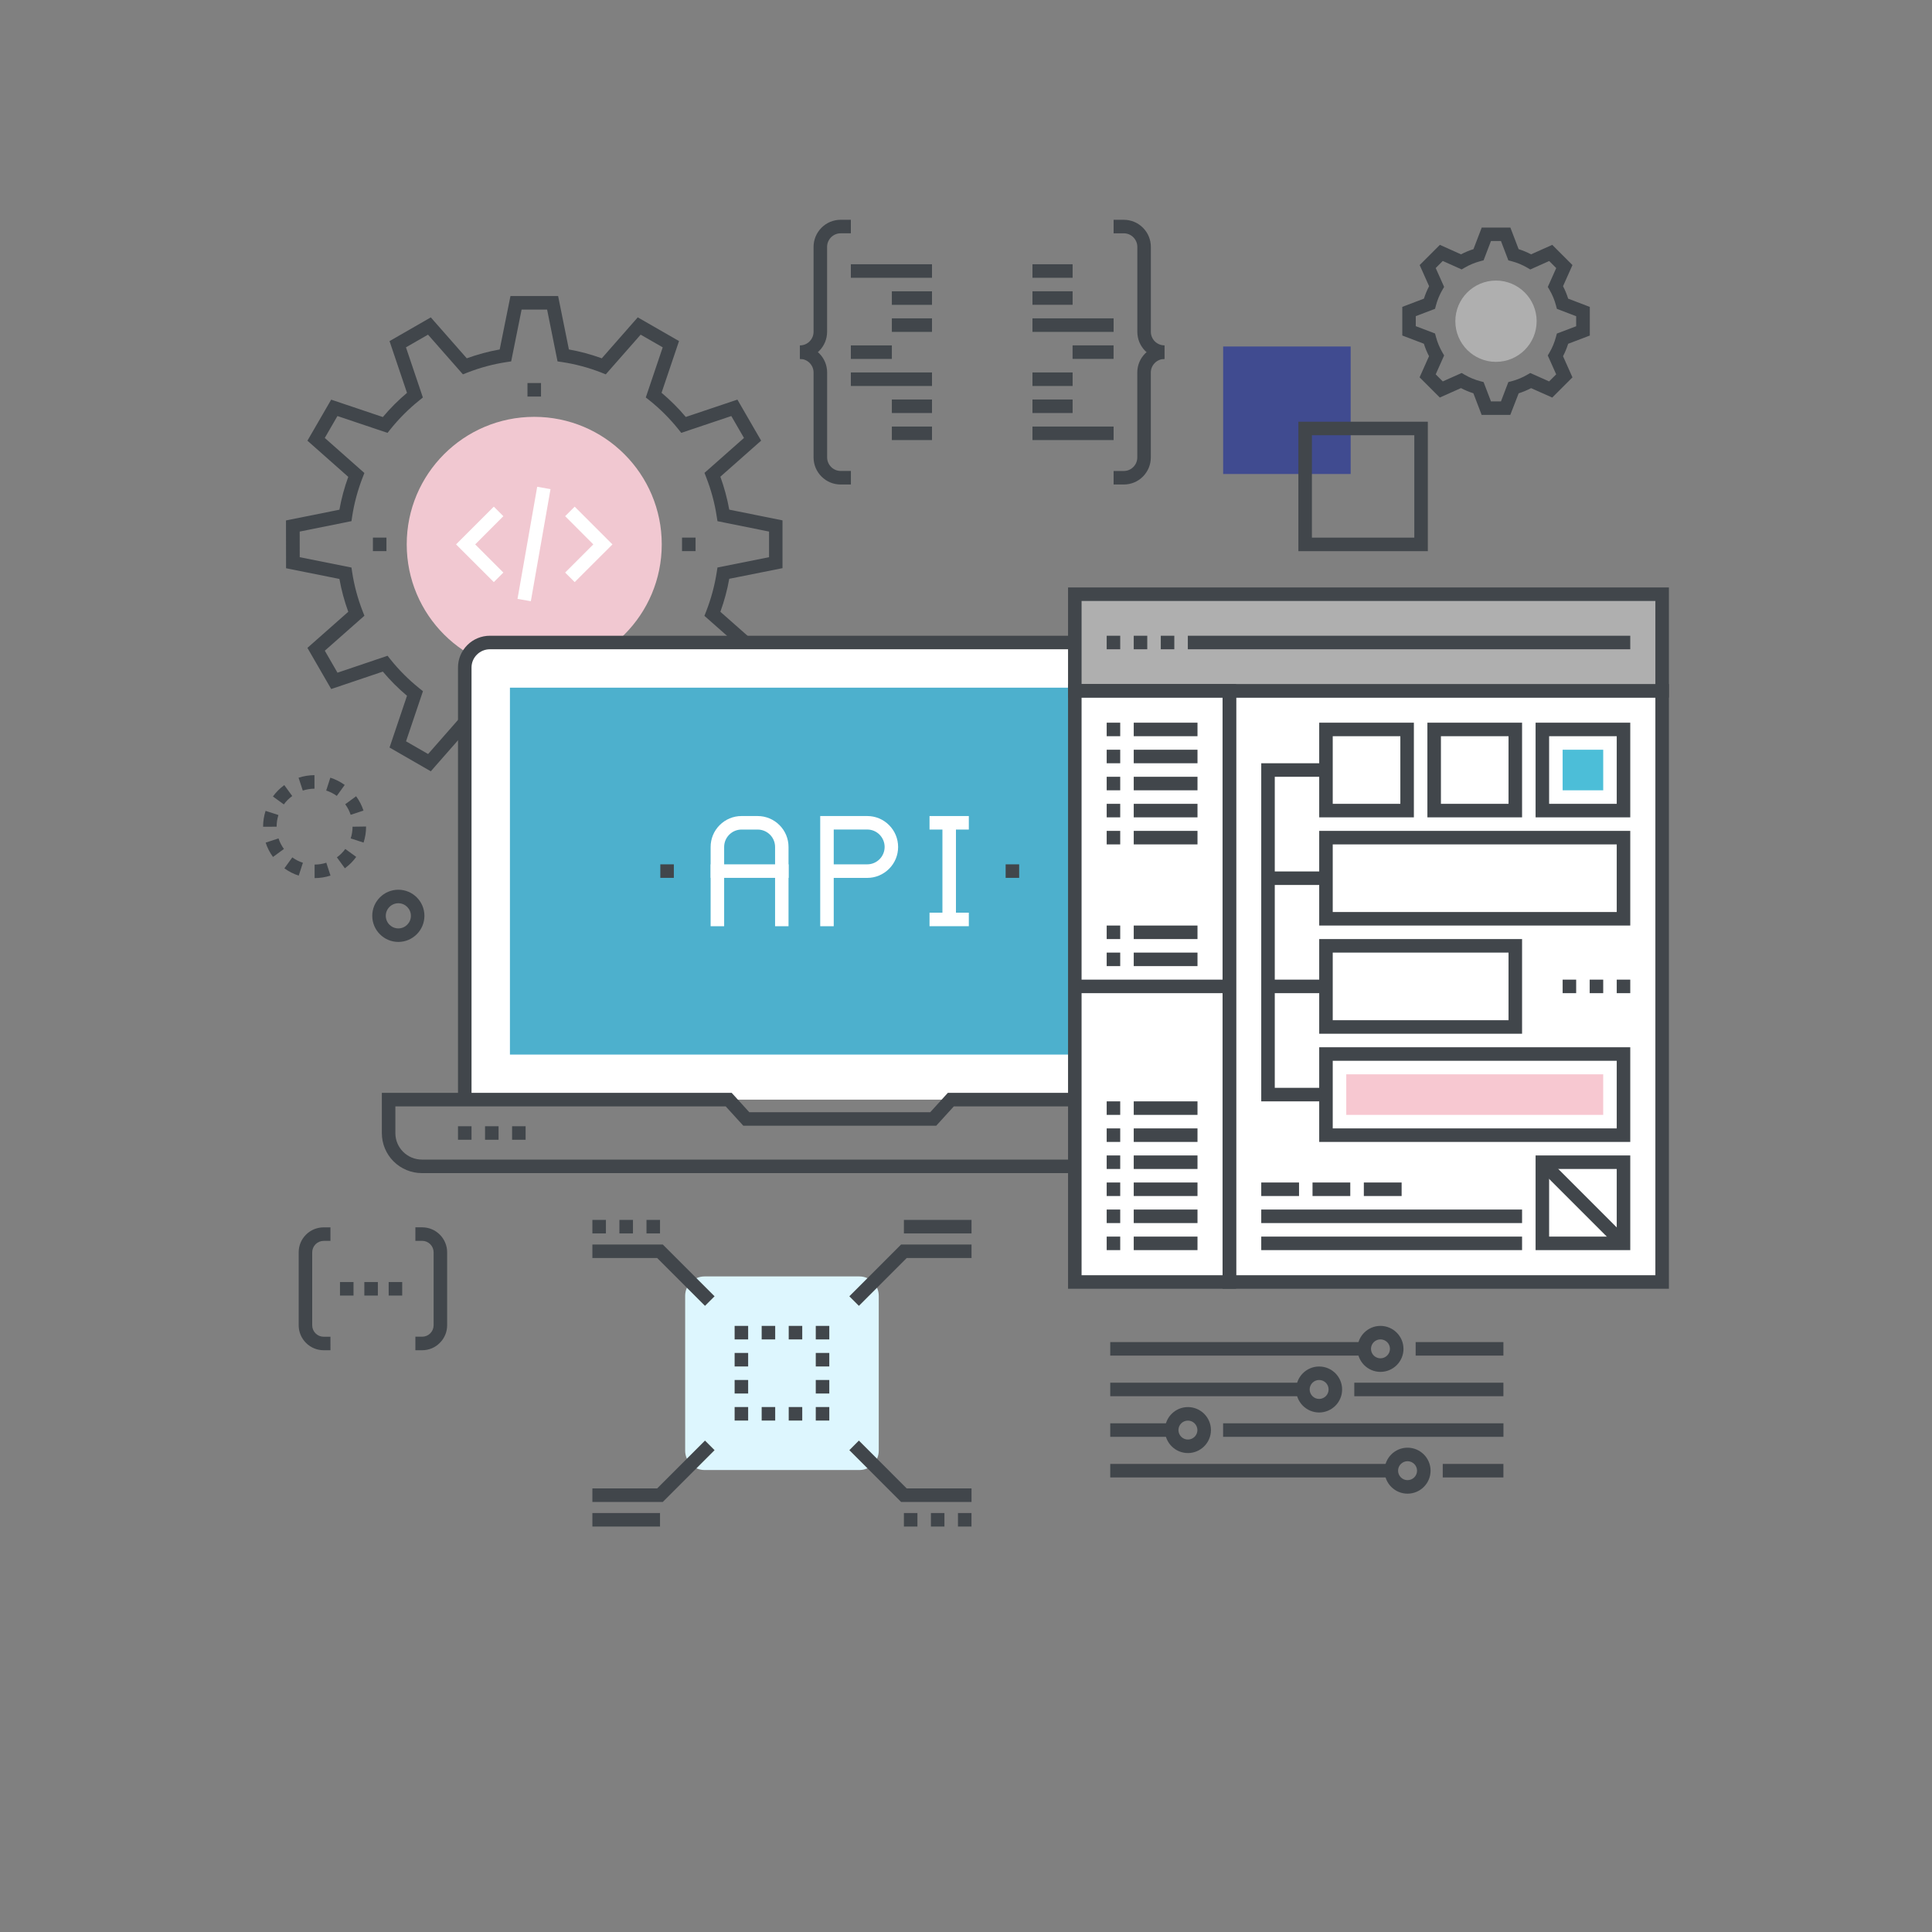 <?xml version="1.0" encoding="utf-8"?>
<!-- Generator: Adobe Illustrator 24.0.2, SVG Export Plug-In . SVG Version: 6.00 Build 0)  -->
<svg version="1.1" id="Layer_1" xmlns="http://www.w3.org/2000/svg" xmlns:xlink="http://www.w3.org/1999/xlink" x="0px" y="0px"
	 viewBox="0 0 500 500" style="enable-background:new 0 0 500 500;" xml:space="preserve">
<rect x="0" y="0" width="500" height="500" fill="#808080" stroke="none"/>
<style type="text/css">
	.st0{fill:#F1C8D1;}
	.st1{fill:#41464B;}
	.st2{fill:#FFFFFF;}
	.st3{fill:#4DB0CD;}
	.st4{fill:#AFAFAF;}
	.st5{fill:#F7C8D1;}
	.st6{fill:#4CBED8;}
	.st7{fill:#DDF6FE;}
	.st8{fill:#404B90;}
</style>
<g>
	<g>
		<path class="st0" d="M171.26,140.88c0,18.22-14.77,33-33,33s-33-14.77-33-33s14.78-33,33-33S171.26,122.66,171.26,140.88z"/>
		<path class="st1" d="M144.44,205.15h-12.33l-2.79-13.85c-2.88-0.51-5.74-1.28-8.53-2.29l-9.3,10.6l-10.68-6.15l4.52-13.39
			c-2.25-1.9-4.35-3.99-6.25-6.26l-13.37,4.51l-6.15-10.65l10.57-9.34c-1.01-2.78-1.78-5.63-2.29-8.5l-13.81-2.77l-0.02-12.37
			l13.83-2.78c0.51-2.87,1.28-5.72,2.29-8.5l-10.57-9.36l6.15-10.62l13.37,4.5c1.9-2.26,3.99-4.35,6.25-6.26l-4.52-13.39l10.68-6.14
			l9.31,10.59c2.79-1.01,5.64-1.78,8.52-2.29l2.79-13.83h12.33l2.79,13.83c2.87,0.51,5.72,1.28,8.51,2.29l9.31-10.6l10.68,6.14
			l-4.52,13.38c2.27,1.91,4.37,4,6.27,6.26l13.36-4.49l6.14,10.62l-10.55,9.33c1.01,2.79,1.78,5.65,2.3,8.53l13.78,2.77v12.37
			l-13.78,2.75c-0.51,2.88-1.28,5.74-2.3,8.54l10.55,9.31l-6.14,10.65l-13.37-4.51c-1.91,2.26-4.01,4.36-6.27,6.26l4.52,13.37
			l-10.66,6.15l-9.32-10.6c-2.79,1.01-5.64,1.78-8.51,2.29L144.44,205.15z M134.98,201.65h6.6l2.7-13.43l1.21-0.18
			c3.43-0.52,6.83-1.43,10.13-2.72l1.14-0.45l9.04,10.28l5.69-3.29l-4.38-12.97l0.96-0.76c2.75-2.2,5.26-4.7,7.46-7.45l0.77-0.95
			l12.95,4.37l3.28-5.69l-10.23-9.03l0.45-1.14c1.29-3.31,2.21-6.72,2.74-10.16l0.19-1.21l13.35-2.67v-6.63l-13.35-2.69l-0.19-1.21
			c-0.52-3.44-1.44-6.85-2.73-10.15l-0.44-1.14l10.22-9.04l-3.28-5.67l-12.95,4.35l-0.76-0.95c-2.2-2.74-4.71-5.25-7.46-7.45
			l-0.96-0.76l4.38-12.97l-5.71-3.28l-9.03,10.27l-1.14-0.45c-3.3-1.29-6.7-2.2-10.13-2.72l-1.21-0.18l-2.7-13.41h-6.6l-2.7,13.41
			l-1.21,0.18c-3.43,0.52-6.84,1.43-10.14,2.72l-1.14,0.45l-9.03-10.27l-5.71,3.28l4.38,12.98l-0.95,0.77
			c-2.74,2.2-5.25,4.71-7.44,7.44l-0.76,0.95l-12.96-4.36l-3.28,5.67l10.25,9.07l-0.44,1.14c-1.28,3.29-2.2,6.69-2.72,10.11
			l-0.18,1.21l-13.4,2.7l0.01,6.63l13.39,2.68l0.18,1.21c0.52,3.42,1.44,6.83,2.72,10.12l0.45,1.14l-10.25,9.05l3.28,5.69
			l12.96-4.38l0.76,0.96c2.2,2.75,4.71,5.25,7.44,7.44l0.96,0.77l-4.38,12.97l5.71,3.29l9.02-10.28l1.14,0.45
			c3.3,1.29,6.71,2.21,10.14,2.72l1.21,0.18L134.98,201.65z"/>
		<g>
			<polygon class="st2" points="127.8,150.65 118.03,140.89 127.8,131.12 130.27,133.59 122.98,140.89 130.27,148.18 			"/>
			<polygon class="st2" points="148.73,150.65 146.26,148.18 153.55,140.89 146.26,133.59 148.73,131.12 158.5,140.89 			"/>
			
				<rect x="123.53" y="139.13" transform="matrix(0.173 -0.985 0.985 0.173 -24.482 252.595)" class="st2" width="29.45" height="3.5"/>
		</g>
		<g>
			<rect x="136.51" y="99.13" class="st1" width="3.5" height="3.5"/>
			<rect x="136.51" y="179.13" class="st1" width="3.5" height="3.5"/>
			<rect x="96.51" y="139.13" class="st1" width="3.5" height="3.5"/>
			<rect x="176.51" y="139.13" class="st1" width="3.5" height="3.5"/>
		</g>
	</g>
	<g>
		<g>
			<path class="st2" d="M312.47,168.19c-1.28-1.26-2.93-1.9-4.59-1.9H126.76c-1.65,0-3.33,0.65-4.58,1.9
				c-1.27,1.27-1.9,2.92-1.9,4.57v111.83h194.07V172.75C314.36,171.1,313.71,169.45,312.47,168.19z"/>
			<path class="st1" d="M316.11,284.59h-3.5V172.75c0-1.25-0.49-2.43-1.39-3.34c-0.9-0.88-2.09-1.38-3.34-1.38H126.76
				c-1.25,0-2.46,0.51-3.34,1.39c-0.9,0.9-1.39,2.08-1.39,3.33v111.83h-3.5V172.75c0-2.19,0.86-4.25,2.42-5.81
				c1.52-1.53,3.64-2.41,5.82-2.41h181.11c2.18,0,4.25,0.86,5.82,2.41c1.56,1.59,2.41,3.65,2.41,5.81L316.11,284.59L316.11,284.59z"
				/>
			<path class="st1" d="M325.45,303.6H109.2c-2.76,0-5.37-1.08-7.34-3.03c-1.96-1.96-3.04-4.57-3.04-7.35v-10.39h90.54l4.56,5.01
				h46.82l4.56-5.01h90.53v10.39c0,2.8-1.08,5.41-3.05,7.35C330.82,302.52,328.21,303.6,325.45,303.6z M102.32,286.33v6.89
				c0,1.85,0.71,3.57,2.01,4.87c1.31,1.3,3.04,2.01,4.88,2.01h216.25c1.83,0,3.56-0.72,4.87-2.02c1.3-1.28,2.01-3.01,2.01-4.86
				v-6.89h-85.49l-4.56,5.01h-49.92l-4.56-5.01L102.32,286.33L102.32,286.33z"/>
			<g>
				<rect x="118.53" y="291.47" class="st1" width="3.5" height="3.5"/>
				<rect x="125.53" y="291.47" class="st1" width="3.5" height="3.5"/>
				<rect x="132.53" y="291.47" class="st1" width="3.5" height="3.5"/>
			</g>
			<rect x="298.61" y="291.47" class="st1" width="17.5" height="3.5"/>
			<rect x="131.97" y="177.97" class="st3" width="170.72" height="94.95"/>
		</g>
		<g>
			<g>
				<path class="st2" d="M215.77,239.7h-3.5v-28.51h12.17c2.13,0,4.14,0.83,5.65,2.35c1.51,1.51,2.34,3.52,2.34,5.66
					c0,2.13-0.83,4.14-2.34,5.65c-1.52,1.51-3.52,2.35-5.65,2.35h-8.67V239.7z M215.77,223.69h8.67c1.2,0,2.32-0.47,3.18-1.32
					c0.85-0.85,1.32-1.98,1.32-3.18s-0.47-2.33-1.32-3.19c-0.85-0.85-1.98-1.32-3.18-1.32h-8.67V223.69z"/>
				<g>
					<path class="st2" d="M204.09,239.7h-3.5v-20.5c0-1.2-0.47-2.34-1.32-3.19c-0.86-0.85-1.99-1.32-3.19-1.32h-4.17
						c-1.2,0-2.33,0.47-3.18,1.32c-0.85,0.85-1.32,1.98-1.32,3.19v20.5h-3.5v-20.5c0-2.14,0.83-4.15,2.34-5.66
						c1.51-1.51,3.52-2.35,5.65-2.35h4.17c2.13,0,4.14,0.83,5.66,2.35c1.51,1.51,2.34,3.52,2.34,5.66v20.5H204.09z"/>
					<rect x="183.92" y="223.69" class="st2" width="20.17" height="3.5"/>
				</g>
				<g>
					<rect x="243.9" y="212.94" class="st2" width="3.5" height="25.01"/>
					<rect x="240.56" y="211.19" class="st2" width="10.17" height="3.5"/>
					<rect x="240.56" y="236.2" class="st2" width="10.17" height="3.5"/>
				</g>
			</g>
			<g>
				<rect x="260.26" y="223.69" class="st1" width="3.5" height="3.5"/>
				<rect x="170.89" y="223.69" class="st1" width="3.5" height="3.5"/>
			</g>
		</g>
	</g>
	<g>
		<rect x="278.16" y="178.78" class="st2" width="152" height="153"/>
		<g>
			<path class="st1" d="M431.91,333.53h-115.5v-156.5h115.5V333.53z M319.91,330.03h108.5v-149.5h-108.5V330.03z"/>
			<rect x="278.16" y="153.78" class="st4" width="152" height="25"/>
			<path class="st1" d="M431.91,180.53h-155.5v-28.5h155.5V180.53z M279.91,177.03h148.5v-21.5h-148.5V177.03z"/>
			<path class="st1" d="M319.91,333.53h-43.5v-156.5h43.5V333.53z M279.91,330.03h36.5v-149.5h-36.5V330.03z"/>
			<g>
				<rect x="278.16" y="253.53" class="st1" width="40" height="3.5"/>
			</g>
			<g>
				<rect x="286.41" y="164.53" class="st1" width="3.5" height="3.5"/>
				<rect x="293.41" y="164.53" class="st1" width="3.5" height="3.5"/>
				<rect x="300.41" y="164.53" class="st1" width="3.5" height="3.5"/>
				<rect x="307.41" y="164.53" class="st1" width="114.5" height="3.5"/>
			</g>
		</g>
		<g>
			<g>
				<rect x="286.41" y="194.03" class="st1" width="3.5" height="3.5"/>
				<rect x="293.41" y="194.03" class="st1" width="16.5" height="3.5"/>
			</g>
			<g>
				<rect x="286.41" y="187.03" class="st1" width="3.5" height="3.5"/>
				<rect x="293.41" y="187.03" class="st1" width="16.5" height="3.5"/>
			</g>
			<g>
				<rect x="286.41" y="201.03" class="st1" width="3.5" height="3.5"/>
				<rect x="293.41" y="201.03" class="st1" width="16.5" height="3.5"/>
			</g>
			<g>
				<rect x="286.41" y="208.03" class="st1" width="3.5" height="3.5"/>
				<rect x="293.41" y="208.03" class="st1" width="16.5" height="3.5"/>
			</g>
			<g>
				<rect x="286.41" y="215.03" class="st1" width="3.5" height="3.5"/>
				<rect x="293.41" y="215.03" class="st1" width="16.5" height="3.5"/>
			</g>
			<g>
				<rect x="286.41" y="239.53" class="st1" width="3.5" height="3.5"/>
				<rect x="293.41" y="239.53" class="st1" width="16.5" height="3.5"/>
			</g>
			<g>
				<rect x="286.41" y="246.53" class="st1" width="3.5" height="3.5"/>
				<rect x="293.41" y="246.53" class="st1" width="16.5" height="3.5"/>
			</g>
			<g>
				<rect x="286.41" y="285.03" class="st1" width="3.5" height="3.5"/>
				<rect x="293.41" y="285.03" class="st1" width="16.5" height="3.5"/>
			</g>
			<g>
				<rect x="286.41" y="292.03" class="st1" width="3.5" height="3.5"/>
				<rect x="293.41" y="292.03" class="st1" width="16.5" height="3.5"/>
			</g>
			<g>
				<rect x="286.41" y="299.03" class="st1" width="3.5" height="3.5"/>
				<rect x="293.41" y="299.03" class="st1" width="16.5" height="3.5"/>
			</g>
			<g>
				<rect x="286.41" y="306.03" class="st1" width="3.5" height="3.5"/>
				<rect x="293.41" y="306.03" class="st1" width="16.5" height="3.5"/>
			</g>
			<g>
				<rect x="286.41" y="313.03" class="st1" width="3.5" height="3.5"/>
				<rect x="293.41" y="313.03" class="st1" width="16.5" height="3.5"/>
			</g>
			<g>
				<rect x="286.41" y="320.03" class="st1" width="3.5" height="3.5"/>
				<rect x="293.41" y="320.03" class="st1" width="16.5" height="3.5"/>
			</g>
		</g>
		<g>
			<path class="st1" d="M421.91,239.53h-80.5v-24.5h80.5V239.53z M344.91,236.03h73.5v-17.5h-73.5V236.03z"/>
			<g>
				<path class="st1" d="M421.91,295.53h-80.5v-24.5h80.5V295.53z M344.91,292.03h73.5v-17.5h-73.5V292.03z"/>
				<rect x="348.41" y="278.03" class="st5" width="66.5" height="10.5"/>
			</g>
			<path class="st1" d="M393.91,267.53h-52.5v-24.5h52.5V267.53z M344.91,264.03h45.5v-17.5h-45.5V264.03z"/>
			<g>
				<path class="st1" d="M365.91,211.53h-24.5v-24.5h24.5V211.53z M344.91,208.03h17.5v-17.5h-17.5V208.03z"/>
				<path class="st1" d="M393.91,211.53h-24.5v-24.5h24.5V211.53z M372.91,208.03h17.5v-17.5h-17.5V208.03z"/>
				<path class="st1" d="M421.91,211.53h-24.5v-24.5h24.5V211.53z M400.91,208.03h17.5v-17.5h-17.5V208.03z"/>
				<rect x="404.41" y="194.03" class="st6" width="10.5" height="10.5"/>
			</g>
			<g>
				<path class="st1" d="M421.91,323.53h-24.5v-24.5h24.5V323.53z M400.91,320.03h17.5v-17.5h-17.5V320.03z"/>
				
					<rect x="407.9" y="296.43" transform="matrix(0.707 -0.707 0.707 0.707 -100.124 380.84)" class="st1" width="3.5" height="29.7"/>
			</g>
			<g>
				<polygon class="st1" points="343.16,285.03 326.41,285.03 326.41,197.53 343.16,197.53 343.16,201.03 329.91,201.03 
					329.91,281.53 343.16,281.53 				"/>
				<rect x="328.16" y="225.53" class="st1" width="15" height="3.5"/>
				<rect x="328.16" y="253.53" class="st1" width="15" height="3.5"/>
			</g>
			<g>
				<rect x="404.41" y="253.53" class="st1" width="3.5" height="3.5"/>
				<rect x="411.41" y="253.53" class="st1" width="3.5" height="3.5"/>
				<rect x="418.41" y="253.53" class="st1" width="3.5" height="3.5"/>
			</g>
			<g>
				<rect x="326.41" y="313.03" class="st1" width="67.5" height="3.5"/>
				<rect x="326.41" y="320.03" class="st1" width="67.5" height="3.5"/>
				<g>
					<rect x="326.41" y="306.03" class="st1" width="9.78" height="3.5"/>
					<rect x="339.68" y="306.03" class="st1" width="9.77" height="3.5"/>
					<rect x="352.96" y="306.03" class="st1" width="9.78" height="3.5"/>
				</g>
			</g>
		</g>
	</g>
	<g>
		<g>
			<rect x="287.33" y="347.33" class="st1" width="65.74" height="3.5"/>
			<rect x="366.37" y="347.33" class="st1" width="22.71" height="3.5"/>
			<path class="st1" d="M357.26,355.04c-3.28,0-5.95-2.67-5.95-5.95s2.67-5.95,5.95-5.95s5.96,2.67,5.96,5.95
				S360.55,355.04,357.26,355.04z M357.26,346.63c-1.35,0-2.45,1.1-2.45,2.45s1.1,2.45,2.45,2.45s2.46-1.1,2.46-2.45
				S358.62,346.63,357.26,346.63z"/>
		</g>
		<g>
			<rect x="287.33" y="357.84" class="st1" width="49.86" height="3.5"/>
			<rect x="350.49" y="357.84" class="st1" width="38.59" height="3.5"/>
			<path class="st1" d="M341.39,365.55c-3.28,0-5.95-2.67-5.95-5.95s2.67-5.95,5.95-5.95s5.95,2.67,5.95,5.95
				C347.34,362.88,344.67,365.55,341.39,365.55z M341.39,357.14c-1.35,0-2.45,1.1-2.45,2.45s1.1,2.45,2.45,2.45s2.45-1.1,2.45-2.45
				C343.84,358.24,342.74,357.14,341.39,357.14z"/>
		</g>
		<g>
			<rect x="287.33" y="368.35" class="st1" width="15.9" height="3.5"/>
			<rect x="316.54" y="368.35" class="st1" width="72.55" height="3.5"/>
			<path class="st1" d="M307.43,376.05c-3.28,0-5.95-2.67-5.95-5.95s2.67-5.95,5.95-5.95s5.96,2.67,5.96,5.95
				S310.71,376.05,307.43,376.05z M307.43,367.65c-1.35,0-2.45,1.1-2.45,2.45s1.1,2.45,2.45,2.45s2.46-1.1,2.46-2.45
				C309.88,368.75,308.78,367.65,307.43,367.65z"/>
		</g>
		<g>
			<rect x="287.33" y="378.86" class="st1" width="72.74" height="3.5"/>
			<rect x="373.38" y="378.86" class="st1" width="15.7" height="3.5"/>
			<path class="st1" d="M364.27,386.56c-3.28,0-5.95-2.67-5.95-5.95s2.67-5.95,5.95-5.95s5.96,2.67,5.96,5.95
				C370.23,383.89,367.55,386.56,364.27,386.56z M364.27,378.16c-1.35,0-2.45,1.1-2.45,2.45s1.1,2.45,2.45,2.45s2.46-1.1,2.46-2.45
				C366.73,379.26,365.62,378.16,364.27,378.16z"/>
		</g>
	</g>
	<g>
		<path class="st7" d="M227.42,375.44c0,2.75-2.25,5-5,5h-40.1c-2.75,0-5-2.25-5-5v-40.1c0-2.75,2.25-5,5-5h40.1c2.75,0,5,2.25,5,5
			L227.42,375.44L227.42,375.44z"/>
		<g>
			<rect x="211.12" y="364.14" class="st1" width="3.5" height="3.5"/>
			<path class="st1" d="M207.62,367.64h-3.5v-3.5h3.5V367.64z M200.62,367.64h-3.5v-3.5h3.5V367.64z"/>
			<rect x="190.12" y="364.14" class="st1" width="3.5" height="3.5"/>
			<path class="st1" d="M193.62,360.64h-3.5v-3.5h3.5V360.64z M193.62,353.64h-3.5v-3.5h3.5V353.64z"/>
			<rect x="190.12" y="343.14" class="st1" width="3.5" height="3.5"/>
			<path class="st1" d="M207.62,346.64h-3.5v-3.5h3.5V346.64z M200.62,346.64h-3.5v-3.5h3.5V346.64z"/>
			<rect x="211.12" y="343.14" class="st1" width="3.5" height="3.5"/>
			<path class="st1" d="M214.62,360.64h-3.5v-3.5h3.5V360.64z M214.62,353.64h-3.5v-3.5h3.5V353.64z"/>
		</g>
		<g>
			<rect x="233.93" y="315.71" class="st1" width="17.5" height="3.5"/>
			<polygon class="st1" points="222.28,337.95 219.81,335.48 233.2,322.08 251.43,322.08 251.43,325.58 234.65,325.58 			"/>
		</g>
		<g>
			<rect x="153.31" y="391.57" class="st1" width="17.5" height="3.5"/>
			<polygon class="st1" points="171.53,388.7 153.31,388.7 153.31,385.2 170.08,385.2 182.45,372.82 184.93,375.3 			"/>
		</g>
		<g>
			<polygon class="st1" points="251.43,388.7 233.2,388.7 219.81,375.3 222.28,372.82 234.65,385.2 251.43,385.2 			"/>
			<g>
				<rect x="233.93" y="391.57" class="st1" width="3.5" height="3.5"/>
				<rect x="240.92" y="391.57" class="st1" width="3.5" height="3.5"/>
				<rect x="247.92" y="391.57" class="st1" width="3.5" height="3.5"/>
			</g>
		</g>
		<g>
			<polygon class="st1" points="182.45,337.95 170.08,325.58 153.31,325.58 153.31,322.08 171.53,322.08 184.93,335.48 			"/>
			<g>
				<rect x="153.31" y="315.71" class="st1" width="3.5" height="3.5"/>
				<rect x="160.3" y="315.71" class="st1" width="3.51" height="3.5"/>
				<rect x="167.31" y="315.71" class="st1" width="3.5" height="3.5"/>
			</g>
		</g>
	</g>
	<g>
		<g>
			<path class="st1" d="M109.25,349.44h-1.75v-3.5h1.75c0.79,0,1.54-0.31,2.1-0.87s0.87-1.31,0.87-2.1V324.1
				c0-0.79-0.31-1.54-0.87-2.1c-0.56-0.56-1.31-0.87-2.1-0.87h-1.75v-3.5h1.75c1.73,0,3.35,0.67,4.57,1.89s1.9,2.85,1.9,4.58v18.87
				c0,1.73-0.67,3.35-1.9,4.57C112.61,348.77,110.98,349.44,109.25,349.44z"/>
			<path class="st1" d="M85.52,349.44h-1.75c-1.73,0-3.35-0.67-4.58-1.9c-1.22-1.22-1.89-2.85-1.89-4.57V324.1
				c0-1.73,0.67-3.35,1.89-4.57s2.85-1.89,4.58-1.89h1.75v3.5h-1.75c-0.79,0-1.54,0.31-2.1,0.87s-0.87,1.31-0.87,2.1v18.87
				c0,0.79,0.31,1.54,0.87,2.1c0.56,0.56,1.31,0.87,2.1,0.87h1.75V349.44z"/>
		</g>
		<g>
			<rect x="87.99" y="331.79" class="st1" width="3.5" height="3.5"/>
			<rect x="94.29" y="331.79" class="st1" width="3.5" height="3.5"/>
			<rect x="100.59" y="331.79" class="st1" width="3.5" height="3.5"/>
		</g>
	</g>
	<g>
		<g>
			<g>
				<rect x="220.2" y="89.39" class="st1" width="10.61" height="3.5"/>
				<rect x="230.81" y="103.39" class="st1" width="10.39" height="3.5"/>
				<rect x="230.81" y="110.39" class="st1" width="10.39" height="3.5"/>
				<rect x="220.2" y="96.39" class="st1" width="21" height="3.5"/>
				<rect x="230.81" y="75.39" class="st1" width="10.39" height="3.5"/>
				<rect x="230.81" y="82.39" class="st1" width="10.39" height="3.5"/>
				<rect x="220.2" y="68.39" class="st1" width="21" height="3.5"/>
			</g>
			<g>
				<rect x="277.58" y="89.38" class="st1" width="10.61" height="3.5"/>
				<rect x="267.2" y="75.38" class="st1" width="10.39" height="3.5"/>
				<rect x="267.2" y="68.39" class="st1" width="10.39" height="3.5"/>
				<rect x="267.2" y="82.39" class="st1" width="21" height="3.5"/>
				<rect x="267.2" y="103.39" class="st1" width="10.39" height="3.5"/>
				<rect x="267.2" y="96.39" class="st1" width="10.39" height="3.5"/>
				<rect x="267.2" y="110.39" class="st1" width="21" height="3.5"/>
			</g>
			<g>
				<path class="st1" d="M301.35,92.89c-1.86,0-3.62-0.73-4.95-2.05c-1.33-1.33-2.06-3.09-2.06-4.97V63.9
					c0-0.94-0.37-1.82-1.03-2.49c-0.66-0.66-1.54-1.03-2.49-1.03h-2.62v-3.5h2.62c1.89,0,3.65,0.73,4.97,2.06
					c1.32,1.32,2.05,3.08,2.05,4.96v21.96c0,0.94,0.37,1.82,1.03,2.49c0.67,0.66,1.55,1.03,2.48,1.03V92.89z"/>
				<path class="st1" d="M290.82,125.39h-2.62v-3.5h2.62c0.95,0,1.83-0.36,2.48-1.03c0.67-0.67,1.03-1.55,1.03-2.49V96.41
					c0-1.88,0.73-3.64,2.06-4.96c1.34-1.33,3.1-2.05,4.96-2.05v3.5c-0.93,0-1.82,0.37-2.49,1.04c-0.66,0.66-1.03,1.54-1.03,2.48
					v21.96c0,1.87-0.73,3.63-2.05,4.96C294.47,124.66,292.7,125.39,290.82,125.39z"/>
			</g>
			<g>
				<path class="st1" d="M207.03,92.89v-3.5c0.93,0,1.82-0.37,2.48-1.03c0.67-0.67,1.04-1.55,1.04-2.49V63.9
					c0-1.87,0.73-3.63,2.05-4.96c1.32-1.33,3.09-2.06,4.97-2.06h2.63v3.5h-2.63c-0.94,0-1.83,0.37-2.49,1.03
					c-0.66,0.67-1.03,1.55-1.03,2.49v21.96c0,1.88-0.73,3.64-2.06,4.97C210.66,92.16,208.9,92.89,207.03,92.89z"/>
				<path class="st1" d="M220.2,125.39h-2.63c-1.88,0-3.64-0.73-4.97-2.06c-1.32-1.33-2.05-3.09-2.05-4.96V96.41
					c0-0.94-0.37-1.82-1.03-2.49c-0.67-0.67-1.55-1.03-2.48-1.03v-3.5c1.87,0,3.63,0.73,4.96,2.05s2.06,3.09,2.06,4.96v21.96
					c0,0.94,0.37,1.82,1.03,2.49c0.66,0.66,1.54,1.03,2.49,1.03h2.63v3.51H220.2z"/>
			</g>
		</g>
	</g>
	<g>
		<rect x="316.55" y="89.67" class="st8" width="33" height="33"/>
		<path class="st1" d="M369.52,142.64h-33.5v-33.5h33.5V142.64z M339.52,139.14h26.5v-26.5h-26.5V139.14z"/>
	</g>
	<g>
		<path class="st1" d="M390.86,107.38h-7.41l-2.14-5.6c-1.11-0.35-2.18-0.8-3.21-1.34l-5.48,2.44l-5.23-5.23l2.44-5.47
			c-0.54-1.03-0.99-2.11-1.33-3.22l-5.59-2.13v-7.41l5.6-2.13c0.35-1.11,0.8-2.18,1.34-3.22l-2.44-5.47l5.23-5.23l5.47,2.45
			c1.03-0.54,2.1-0.99,3.22-1.34l2.14-5.59h7.41l2.14,5.59c1.12,0.35,2.19,0.8,3.22,1.34l5.48-2.45l5.23,5.23l-2.44,5.47
			c0.54,1.03,0.98,2.11,1.33,3.22l5.6,2.14v7.41l-5.6,2.13c-0.35,1.11-0.8,2.19-1.33,3.22l2.44,5.47l-5.23,5.23l-5.48-2.44
			c-1.03,0.54-2.11,0.99-3.21,1.34L390.86,107.38z M385.86,103.88h2.59l1.91-5l0.87-0.23c1.4-0.37,2.76-0.93,4.02-1.67l0.77-0.45
			l4.89,2.18l1.83-1.83L400.56,92l0.45-0.77c0.73-1.25,1.29-2.61,1.67-4.03l0.23-0.87l5-1.9v-2.59l-4.99-1.91l-0.23-0.87
			c-0.37-1.41-0.94-2.77-1.67-4.03l-0.45-0.77l2.18-4.88l-1.82-1.83l-4.9,2.19l-0.78-0.46c-1.24-0.73-2.59-1.29-4.02-1.67
			l-0.87-0.23l-1.91-5h-2.59l-1.91,4.99l-0.87,0.23c-1.42,0.38-2.77,0.94-4.02,1.67l-0.78,0.46l-4.89-2.19l-1.83,1.83l2.18,4.88
			l-0.45,0.77c-0.74,1.27-1.3,2.63-1.67,4.03l-0.23,0.87l-4.99,1.9v2.59l4.99,1.9l0.23,0.87c0.38,1.42,0.94,2.77,1.67,4.03
			l0.45,0.78l-2.18,4.89l1.83,1.83l4.89-2.18l0.77,0.45c1.27,0.74,2.62,1.3,4.03,1.67l0.87,0.23L385.86,103.88z"/>
		<path class="st4" d="M387.16,93.65c-5.81,0-10.52-4.71-10.52-10.52s4.71-10.52,10.52-10.52s10.52,4.72,10.52,10.52
			C397.68,88.94,392.97,93.65,387.16,93.65z"/>
	</g>
	<path class="st1" d="M103.09,243.77c-3.72,0-6.75-3.03-6.75-6.76c0-3.72,3.03-6.75,6.75-6.75s6.75,3.03,6.75,6.75
		C109.84,240.73,106.81,243.77,103.09,243.77z M103.09,233.76c-1.79,0-3.25,1.46-3.25,3.25c0,1.8,1.46,3.26,3.25,3.26
		s3.25-1.46,3.25-3.26S104.88,233.76,103.09,233.76z"/>
	<path class="st1" d="M81.42,227.25v-3.5c1.04,0,2.06-0.16,3.03-0.48l1.08,3.33C84.21,227.03,82.83,227.25,81.42,227.25z
		 M77.31,226.61c-1.33-0.43-2.58-1.06-3.71-1.89l2.05-2.83c0.84,0.61,1.76,1.08,2.74,1.39L77.31,226.61z M89.25,224.71l-2.06-2.83
		c0.84-0.61,1.57-1.34,2.17-2.17l2.83,2.06C91.37,222.9,90.38,223.89,89.25,224.71z M70.65,221.78c-0.83-1.13-1.47-2.38-1.9-3.71
		l3.33-1.09c0.32,0.98,0.79,1.9,1.4,2.73L70.65,221.78z M94.09,218.06l-3.33-1.08c0.32-0.97,0.48-1.99,0.48-3.03l3.5-0.05v0.05
		C94.74,215.35,94.52,216.74,94.09,218.06z M68.09,213.96L68.09,213.96c0-1.41,0.22-2.79,0.64-4.11l3.33,1.08
		c-0.31,0.97-0.47,1.99-0.47,3.02L68.09,213.96z M90.75,210.87c-0.32-0.98-0.79-1.89-1.41-2.73l2.82-2.07
		c0.83,1.13,1.47,2.38,1.91,3.71L90.75,210.87z M73.46,208.18l-2.83-2.05c0.82-1.13,1.81-2.12,2.94-2.95l2.06,2.83
		C74.79,206.62,74.06,207.35,73.46,208.18z M87.16,205.98c-0.84-0.61-1.76-1.07-2.74-1.39l1.07-3.33c1.33,0.43,2.58,1.06,3.72,1.88
		L87.16,205.98z M78.36,204.6l-1.09-3.33c1.32-0.43,2.71-0.65,4.11-0.66l0.01,3.5C80.35,204.12,79.33,204.29,78.36,204.6z"/>
</g>
</svg>
